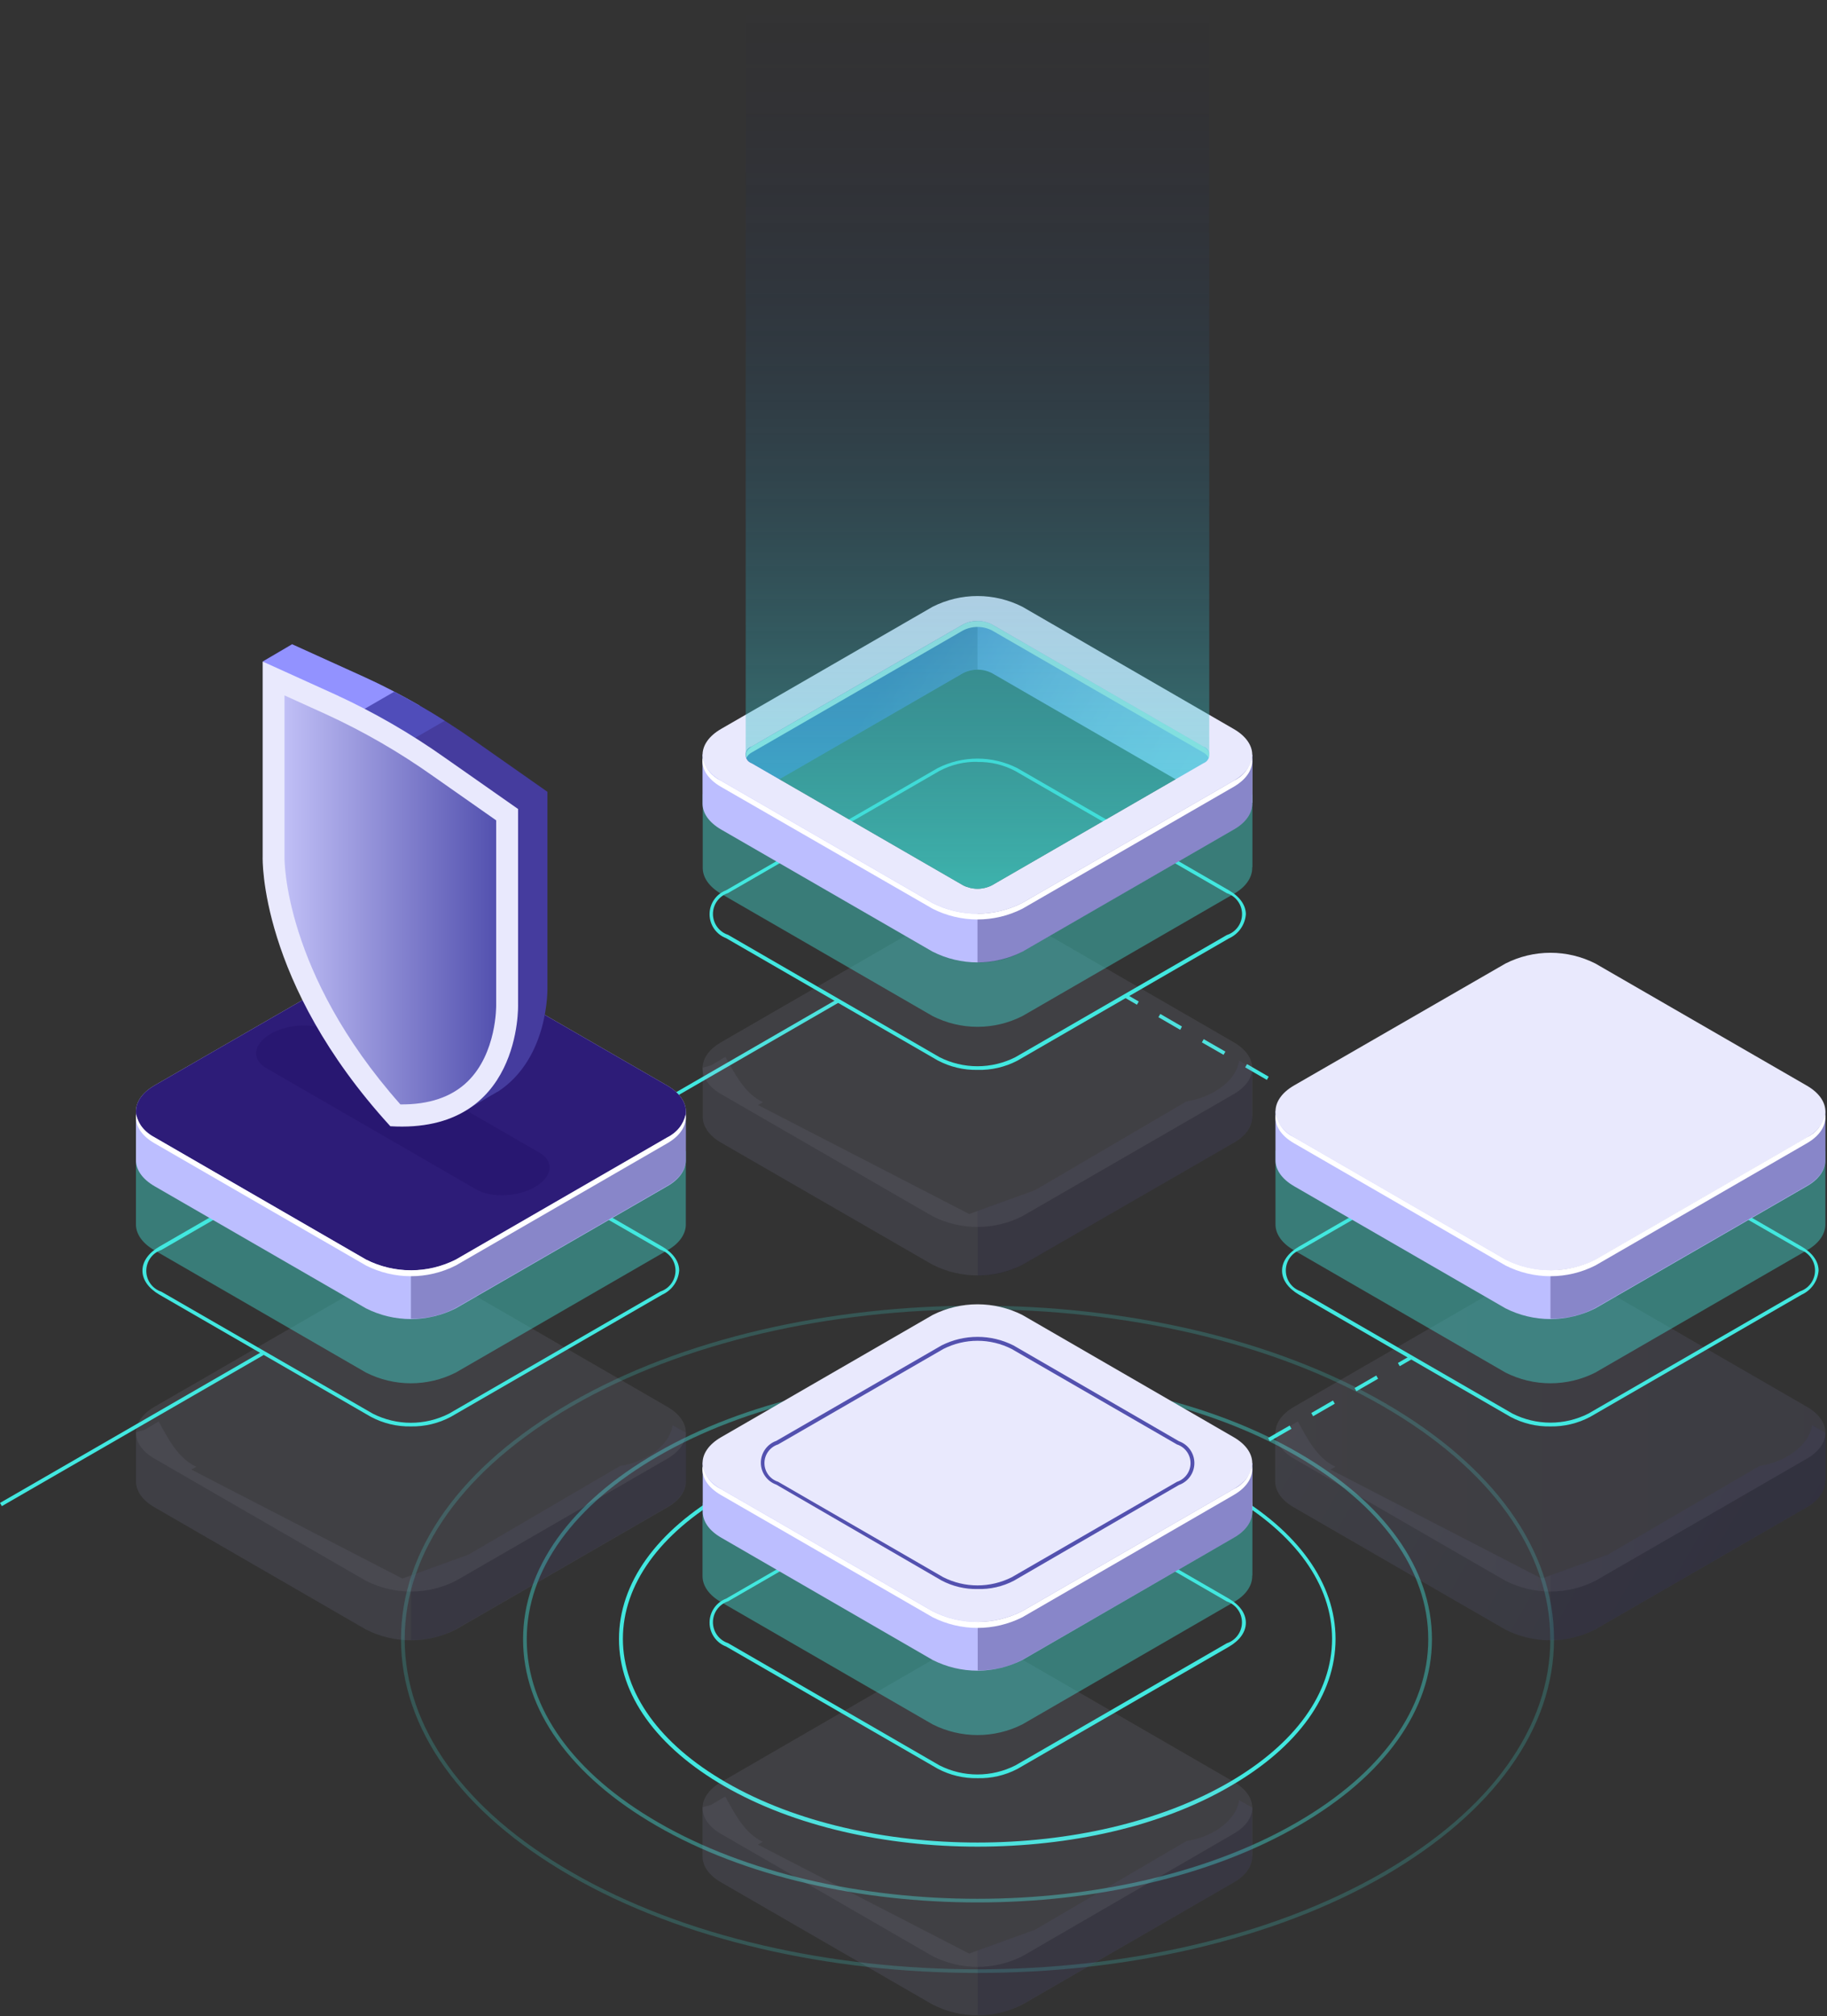 <svg width="670" height="739" viewBox="0 0 670 739" fill="none" xmlns="http://www.w3.org/2000/svg">
<rect x="0" y="0" width="670" height="739" fill="#333333" stroke="none"/>
<path opacity="0.4" d="M358.474 697.255C315.819 697.255 273.164 687.896 240.772 669.153C209.207 650.937 191.819 626.649 191.819 600.805C191.819 574.962 209.207 550.623 240.772 532.457C305.657 494.996 411.391 494.996 476.176 532.457C507.741 550.698 525.129 574.962 525.129 600.805C525.129 626.649 507.741 650.987 476.176 669.153C443.733 687.896 401.104 697.255 358.474 697.255ZM358.474 505.71C316.095 505.71 273.717 515.019 241.449 533.637C210.311 551.602 193.174 575.463 193.174 600.805C193.174 626.147 210.311 650.009 241.449 667.974C305.984 705.234 410.965 705.234 475.499 667.974C506.612 650.009 523.774 626.147 523.774 600.805C523.774 575.463 506.612 551.627 475.499 533.637C443.232 515.019 400.853 505.71 358.474 505.71Z" fill="#42E8E0"/>
<path opacity="0.2" d="M358.474 723.099C304.378 723.099 250.306 711.206 209.107 687.42C169.087 664.336 147.057 633.549 147.057 600.805C147.057 568.061 169.087 537.3 209.107 514.191C291.456 466.643 425.467 466.643 507.816 514.191C547.836 537.3 569.891 568.061 569.891 600.805C569.891 633.549 547.761 664.26 507.816 687.445C466.641 711.206 412.545 723.099 358.474 723.099ZM358.474 479.866C304.628 479.866 250.783 491.709 209.784 515.37C170.216 538.228 148.412 568.563 148.412 600.805C148.412 633.047 170.216 663.533 209.809 686.265C291.782 733.587 425.166 733.587 507.138 686.265C546.732 663.407 568.536 633.047 568.536 600.805C568.536 568.563 546.732 538.228 507.138 515.37C466.14 491.709 412.269 479.866 358.474 479.866Z" fill="#42E8E0"/>
<path d="M358.475 676.806C324.878 676.806 291.281 669.429 265.638 654.651C240.723 640.274 226.998 621.129 226.998 600.705C226.998 580.281 240.723 561.136 265.613 546.759C316.774 517.227 400.001 517.227 451.161 546.759C476.052 561.136 489.777 580.306 489.777 600.705C489.777 621.104 476.077 640.274 451.161 654.651C425.669 669.53 392.198 676.806 358.475 676.806ZM358.475 525.959C325.104 525.959 291.758 533.285 266.391 547.938C241.902 562.065 228.428 580.808 228.428 600.63C228.428 620.452 241.927 639.27 266.391 653.321C317.15 682.627 399.775 682.627 450.559 653.321C475.023 639.195 488.497 620.452 488.497 600.63C488.497 580.808 475.023 561.989 450.559 547.938C425.167 533.386 391.821 526.059 358.475 526.059V525.959Z" fill="#42E8E0"/>
<path d="M504.878 417.375L504.201 418.549L508.548 421.057L509.225 419.884L504.878 417.375Z" fill="#42E8E0"/>
<path d="M496.325 414.052L488.396 409.486L489.074 408.307L497.002 412.873L496.325 414.052ZM480.442 404.894L472.488 400.303L473.166 399.123L481.12 403.715L480.442 404.894ZM464.585 395.786L456.631 391.195L457.308 390.015L465.262 394.607L464.585 395.786ZM448.702 386.603L440.748 382.036L441.426 380.857L449.38 385.424L448.702 386.603ZM432.819 377.445L424.815 372.803L425.518 371.623L433.447 376.215L432.819 377.445Z" fill="#42E8E0"/>
<path d="M413.271 364.552L412.594 365.725L416.939 368.235L417.617 367.062L413.271 364.552Z" fill="#42E8E0"/>
<g opacity="0.3">
<path opacity="0.3" d="M669.404 542.669V525.106L664.536 522.396C663.181 530.701 653.421 536.146 645.266 537.3L589.689 569.793L565.326 578.55L487.92 538.605L489.727 537.576C483.103 534.465 479.54 527.539 475.952 520.966L470.733 524.052L467.646 524.93V542.945C467.646 546.408 469.93 549.845 474.471 552.455L552.003 597.242C557.108 599.828 562.751 601.176 568.475 601.176C574.198 601.176 579.841 599.828 584.947 597.242L662.504 552.455C666.97 549.946 669.228 546.508 669.303 543.121V542.669H669.404Z" fill="url(#paint0_linear)"/>
<path opacity="0.3" d="M645.264 537.3L589.688 569.793L568.586 577.32V601.056C574.316 601.167 579.979 599.82 585.046 597.142L662.602 552.355C667.068 549.845 669.326 546.408 669.402 543.021V542.569V525.005L664.961 522.496H664.509C662.979 530.801 653.344 536.296 645.264 537.3Z" fill="#0F054C"/>
<path opacity="0.3" d="M552.102 579.378L474.571 534.615C465.488 529.371 465.488 520.84 474.571 515.596L552.102 470.809C557.208 468.223 562.851 466.875 568.575 466.875C574.298 466.875 579.941 468.223 585.047 470.809L662.603 515.596C671.686 520.84 671.686 529.371 662.603 534.615L585.047 579.378C579.941 581.964 574.298 583.311 568.575 583.311C562.851 583.311 557.208 581.964 552.102 579.378Z" fill="url(#paint1_linear)"/>
<g opacity="0.3">
<path opacity="0.3" d="M552.102 579.378L474.571 534.615C465.488 529.371 465.488 520.84 474.571 515.596L552.102 470.809C557.208 468.223 562.851 466.875 568.575 466.875C574.298 466.875 579.941 468.223 585.047 470.809L662.603 515.596C671.686 520.84 671.686 529.371 662.603 534.615L585.047 579.378C579.941 581.964 574.298 583.311 568.575 583.311C562.851 583.311 557.208 581.964 552.102 579.378Z" fill="#0F054C"/>
</g>
</g>
<path d="M568.587 522.797C563.495 522.891 558.462 521.691 553.959 519.31L476.403 474.522C472.388 472.189 470.155 469.052 470.155 465.69C470.155 462.328 472.388 459.191 476.403 456.858L553.959 412.095C558.488 409.795 563.496 408.596 568.575 408.596C573.654 408.596 578.662 409.795 583.19 412.095L660.672 456.858C664.686 459.191 666.919 462.328 666.919 465.69C666.763 467.586 666.101 469.406 665.002 470.959C663.903 472.513 662.408 473.743 660.672 474.522L583.115 519.31C578.643 521.674 573.646 522.874 568.587 522.797ZM568.587 409.887C563.728 409.785 558.924 410.934 554.637 413.225L477.08 457.987C475.468 458.516 474.064 459.541 473.069 460.915C472.073 462.289 471.537 463.943 471.537 465.64C471.537 467.337 472.073 468.99 473.069 470.364C474.064 471.739 475.468 472.764 477.08 473.293L554.637 518.08C558.957 520.269 563.732 521.41 568.575 521.41C573.418 521.41 578.193 520.269 582.513 518.08L660.069 473.293C661.682 472.764 663.086 471.739 664.081 470.364C665.077 468.99 665.612 467.337 665.612 465.64C665.612 463.943 665.077 462.289 664.081 460.915C663.086 459.541 661.682 458.516 660.069 457.987L582.513 413.35C578.241 411.036 573.445 409.861 568.587 409.938V409.887Z" fill="#42E8E0"/>
<path opacity="0.4" d="M669.404 448.478V421.956L664.536 419.246C663.181 427.552 653.421 432.996 645.266 434.151L589.69 466.769L565.326 475.4L487.92 435.455L489.727 434.427C483.103 431.315 479.54 424.265 475.952 417.816L470.833 420.877L467.747 421.756V448.754C467.747 452.216 470.03 455.654 474.572 458.263L552.103 503.051C557.209 505.637 562.852 506.984 568.576 506.984C574.299 506.984 579.942 505.637 585.048 503.051L662.604 458.263C667.07 455.754 669.329 452.316 669.404 448.929V448.478Z" fill="#42E8E0"/>
<path d="M669.404 424.892V407.328L664.536 404.618C663.181 412.923 653.421 418.393 645.266 419.522L589.69 452.015L565.326 460.772L488.021 420.877L489.827 419.849C483.203 416.762 479.64 409.812 476.052 403.238L470.833 406.35L467.747 407.203V425.243C467.747 428.681 470.03 432.118 474.572 434.753L552.103 479.515C557.209 482.101 562.852 483.449 568.576 483.449C574.299 483.449 579.942 482.101 585.048 479.515L662.604 434.753C667.07 432.244 669.329 428.781 669.404 425.394V424.942V424.892Z" fill="url(#paint2_linear)"/>
<path opacity="0.3" d="M645.265 419.522L589.688 452.015L568.587 459.543V483.304C574.32 483.419 579.987 482.063 585.047 479.365L662.603 434.602C667.069 432.093 669.327 428.63 669.403 425.243V424.792V407.228L664.962 404.719H664.51C662.98 413.024 653.344 418.368 645.265 419.522Z" fill="#0F054C"/>
<path d="M552.103 461.625L474.572 416.838C465.489 411.594 465.489 403.063 474.572 397.819L552.103 353.131C557.209 350.546 562.852 349.198 568.576 349.198C574.299 349.198 579.942 350.546 585.048 353.131L662.604 397.894C671.687 403.138 671.687 411.669 662.604 416.913L585.048 461.7C579.936 464.275 574.29 465.609 568.567 465.596C562.843 465.583 557.203 464.223 552.103 461.625Z" fill="url(#paint3_linear)"/>
<path d="M662.604 416.838L585.048 461.625C579.942 464.211 574.299 465.559 568.576 465.559C562.852 465.559 557.209 464.211 552.103 461.625L474.572 416.838C472.882 416.041 471.396 414.871 470.227 413.414C469.057 411.958 468.235 410.254 467.822 408.432C467.296 412.221 469.529 416.135 474.572 419.021L552.103 463.808C557.209 466.394 562.852 467.742 568.576 467.742C574.299 467.742 579.942 466.394 585.048 463.808L662.604 419.021C667.623 416.135 669.856 412.221 669.329 408.432C668.926 410.254 668.11 411.96 666.944 413.417C665.778 414.874 664.294 416.045 662.604 416.838Z" fill="white"/>
<path d="M211.492 422.91L210.814 421.755L306.838 366.304L307.515 367.483L211.492 422.91Z" fill="#42E8E0"/>
<g opacity="0.3">
<path opacity="0.3" d="M251.512 542.669V525.106L246.669 522.396C245.314 530.701 235.554 536.146 227.399 537.3L171.822 569.793L147.559 578.55L70.153 538.605L71.96 537.576C65.336 534.465 61.773 527.539 58.185 520.966L52.991 524.052L49.88 524.93V542.945C49.88 546.408 52.163 549.845 56.705 552.455L134.236 597.242C139.342 599.828 144.985 601.176 150.708 601.176C156.432 601.176 162.075 599.828 167.181 597.242L244.737 552.455C249.203 549.946 251.461 546.508 251.537 543.121V542.669H251.512Z" fill="url(#paint4_linear)"/>
<path opacity="0.3" d="M227.374 537.3L171.797 569.793L150.695 577.32V601.056C156.425 601.167 162.089 599.82 167.155 597.142L244.711 552.355C249.178 549.845 251.436 546.408 251.511 543.021V542.569V525.005L247.07 522.496H246.669C245.088 530.801 235.453 536.296 227.374 537.3Z" fill="#0F054C"/>
<path opacity="0.3" d="M134.212 579.378L56.68 534.615C47.597 529.371 47.597 520.84 56.68 515.596L134.212 470.809C139.318 468.223 144.961 466.875 150.684 466.875C156.407 466.875 162.05 468.223 167.156 470.809L244.713 515.596C253.796 520.84 253.796 529.371 244.713 534.615L167.156 579.378C162.05 581.964 156.407 583.311 150.684 583.311C144.961 583.311 139.318 581.964 134.212 579.378Z" fill="url(#paint5_linear)"/>
<g opacity="0.3">
<path opacity="0.3" d="M134.212 579.378L56.68 534.615C47.597 529.371 47.597 520.84 56.68 515.596L134.212 470.809C139.318 468.223 144.961 466.875 150.684 466.875C156.407 466.875 162.05 468.223 167.156 470.809L244.713 515.596C253.796 520.84 253.796 529.371 244.713 534.615L167.156 579.378C162.05 581.964 156.407 583.311 150.684 583.311C144.961 583.311 139.318 581.964 134.212 579.378Z" fill="#0F054C"/>
</g>
</g>
<path d="M150.695 522.797C145.602 522.891 140.569 521.691 136.067 519.31L58.485 474.522C54.47 472.189 52.237 469.052 52.237 465.69C52.237 462.328 54.47 459.191 58.485 456.858L136.041 412.095C140.57 409.795 145.577 408.596 150.657 408.596C155.736 408.596 160.744 409.795 165.272 412.095L242.829 456.858C246.843 459.191 249.077 462.328 249.077 465.69C248.92 467.586 248.258 469.406 247.159 470.959C246.06 472.513 244.565 473.743 242.829 474.522L165.272 519.31C160.785 521.682 155.77 522.882 150.695 522.797ZM136.744 518.13C141.064 520.319 145.839 521.46 150.682 521.46C155.525 521.46 160.3 520.319 164.62 518.13L242.177 473.343C243.789 472.814 245.193 471.789 246.188 470.415C247.184 469.04 247.72 467.387 247.72 465.69C247.72 463.993 247.184 462.34 246.188 460.965C245.193 459.591 243.789 458.566 242.177 458.037L164.62 413.35C160.3 411.161 155.525 410.02 150.682 410.02C145.839 410.02 141.064 411.161 136.744 413.35L59.188 458.112C57.575 458.642 56.171 459.666 55.176 461.041C54.18 462.415 53.644 464.068 53.644 465.765C53.644 467.462 54.18 469.116 55.176 470.49C56.171 471.864 57.575 472.889 59.188 473.418L136.744 518.13Z" fill="#42E8E0"/>
<path opacity="0.4" d="M251.51 448.478V421.956L246.668 419.247C245.313 427.552 235.552 432.996 227.398 434.151L171.821 466.769L147.558 475.526L70.152 435.581L71.959 434.552C65.335 431.441 61.772 424.39 58.184 417.942L52.965 420.877L49.853 421.756V448.754C49.853 452.216 52.137 455.654 56.678 458.263L134.21 503.051C139.316 505.637 144.959 506.984 150.682 506.984C156.405 506.984 162.048 505.637 167.154 503.051L244.711 458.263C249.177 455.754 251.435 452.316 251.51 448.929V448.478Z" fill="#42E8E0"/>
<path d="M251.51 424.892V407.328L246.668 404.618C245.313 412.923 235.552 418.393 227.398 419.522L171.821 452.015L147.558 460.772L70.127 420.877L71.934 419.849C65.31 416.762 61.747 409.812 58.159 403.238L52.965 406.35L49.853 407.203V425.243C49.853 428.681 52.137 432.118 56.678 434.753L134.21 479.515C139.315 482.101 144.959 483.449 150.682 483.449C156.405 483.449 162.048 482.101 167.154 479.515L244.711 434.753C249.177 432.244 251.435 428.781 251.51 425.394V424.942V424.892Z" fill="url(#paint6_linear)"/>
<path opacity="0.3" d="M227.374 419.522L171.797 452.015L150.695 459.543V483.304C156.428 483.419 162.095 482.063 167.155 479.365L244.711 434.602C249.178 432.093 251.436 428.63 251.511 425.243V424.792V407.228L247.07 404.719H246.669C245.088 413.024 235.453 418.368 227.374 419.522Z" fill="#0F054C"/>
<path d="M134.212 461.625L56.68 416.838C47.597 411.594 47.597 403.063 56.68 397.819L134.212 353.131C139.318 350.546 144.961 349.198 150.684 349.198C156.407 349.198 162.05 350.546 167.156 353.131L244.713 397.894C253.796 403.138 253.796 411.669 244.713 416.913L167.156 461.7C162.044 464.275 156.398 465.609 150.675 465.596C144.952 465.583 139.312 464.223 134.212 461.625Z" fill="url(#paint7_linear)"/>
<path d="M134.212 461.625L56.68 416.838C47.597 411.594 47.597 403.063 56.68 397.819L134.212 353.131C139.318 350.546 144.961 349.198 150.684 349.198C156.407 349.198 162.05 350.546 167.156 353.131L244.713 397.894C253.796 403.138 253.796 411.669 244.713 416.913L167.156 461.7C162.044 464.275 156.398 465.609 150.675 465.596C144.952 465.583 139.312 464.223 134.212 461.625Z" fill="#24126A"/>
<g opacity="0.51">
<path opacity="0.51" d="M134.212 461.625L56.68 416.838C47.597 411.594 47.597 403.063 56.68 397.819L134.212 353.131C139.318 350.546 144.961 349.198 150.684 349.198C156.407 349.198 162.05 350.546 167.156 353.131L244.713 397.894C253.796 403.138 253.796 411.669 244.713 416.913L167.156 461.7C162.044 464.275 156.398 465.609 150.675 465.596C144.952 465.583 139.312 464.223 134.212 461.625Z" fill="#453C9E"/>
</g>
<path d="M244.711 416.838L167.154 461.625C162.048 464.211 156.405 465.559 150.682 465.559C144.959 465.559 139.316 464.211 134.21 461.625L56.678 416.838C54.989 416.041 53.503 414.871 52.333 413.414C51.164 411.958 50.342 410.254 49.929 408.432C49.402 412.221 51.635 416.135 56.678 419.021L134.21 463.808C139.316 466.394 144.959 467.742 150.682 467.742C156.405 467.742 162.048 466.394 167.154 463.808L244.711 419.021C249.729 416.135 251.962 412.221 251.435 408.432C251.032 410.254 250.216 411.96 249.051 413.417C247.885 414.874 246.4 416.045 244.711 416.838Z" fill="white"/>
<path d="M421.629 553.659L420.951 552.48L425.292 549.971L425.994 551.15L421.629 553.659Z" fill="#42E8E0"/>
<path d="M433.925 546.558L433.247 545.379L441.176 540.813L441.853 541.967L433.925 546.558ZM449.807 537.4L449.13 536.221L457.059 531.629L457.736 532.808L449.807 537.4ZM465.69 528.217L465.012 527.038L472.941 522.471L473.619 523.65L465.69 528.217ZM481.547 519.059L480.87 517.879L488.824 513.288L489.501 514.467L481.547 519.059ZM497.43 509.9L496.753 508.721L504.706 504.129L505.384 505.309L497.43 509.9Z" fill="#42E8E0"/>
<path d="M513.312 500.717L512.635 499.538L516.976 497.029L517.653 498.208L513.312 500.717Z" fill="#42E8E0"/>
<g opacity="0.3">
<path opacity="0.3" d="M459.291 680.118V662.554L454.448 659.844C453.068 668.15 443.308 673.619 435.153 674.749L379.652 707.242L355.414 715.998L277.907 676.053L279.714 675.025C273.09 671.938 269.527 664.863 265.939 658.414L260.745 661.526L257.634 662.379V680.419C257.634 683.857 259.917 687.294 264.459 689.904L342.015 734.691C347.116 737.277 352.755 738.624 358.475 738.624C364.194 738.624 369.833 737.277 374.934 734.691L452.416 689.929C456.882 687.42 459.14 683.957 459.215 680.57V680.118H459.291Z" fill="url(#paint8_linear)"/>
<path opacity="0.3" d="M435.152 674.749L379.65 707.241L358.549 714.769V738.53C364.281 738.636 369.946 737.281 375.009 734.591L452.414 689.929C456.881 687.42 459.139 683.957 459.214 680.57V680.118V662.554L454.773 660.045H454.321C452.891 668.25 443.231 673.619 435.152 674.749Z" fill="#0F054C"/>
<path opacity="0.3" d="M342.016 716.952L264.46 672.164C255.377 666.92 255.377 658.389 264.46 653.145L342.016 608.282C347.118 605.697 352.756 604.349 358.476 604.349C364.195 604.349 369.834 605.697 374.936 608.282L452.417 653.045C461.5 658.289 461.5 666.82 452.417 672.064L374.936 716.952C369.831 719.526 364.193 720.867 358.476 720.867C352.759 720.867 347.121 719.526 342.016 716.952Z" fill="url(#paint9_linear)"/>
<g opacity="0.3">
<path opacity="0.3" d="M342.014 716.952L264.458 672.164C255.375 666.92 255.375 658.389 264.458 653.145L342.014 608.282C347.116 605.697 352.755 604.349 358.474 604.349C364.193 604.349 369.832 605.697 374.934 608.282L452.415 653.045C461.498 658.289 461.498 666.82 452.415 672.064L374.934 716.952C369.829 719.526 364.191 720.867 358.474 720.867C352.757 720.867 347.119 719.526 342.014 716.952Z" fill="#0F054C"/>
</g>
</g>
<path d="M358.476 651.715C353.382 651.818 348.347 650.618 343.848 648.227L266.291 603.465C264.506 602.793 262.968 601.592 261.882 600.023C260.796 598.454 260.215 596.591 260.215 594.683C260.215 592.775 260.796 590.912 261.882 589.343C262.968 587.775 264.506 586.574 266.291 585.901L343.848 541.114C348.38 538.825 353.386 537.632 358.463 537.632C363.541 537.632 368.547 538.825 373.079 541.114L450.635 585.901C454.675 588.235 456.883 591.371 456.883 594.733C456.883 598.095 454.675 601.232 450.635 603.565L373.104 648.328C368.596 650.683 363.561 651.849 358.476 651.715ZM358.476 538.805C353.621 538.713 348.821 539.852 344.525 542.117L266.994 586.905C265.382 587.434 263.978 588.459 262.982 589.833C261.987 591.207 261.451 592.861 261.451 594.558C261.451 596.255 261.987 597.908 262.982 599.282C263.978 600.657 265.382 601.681 266.994 602.21L344.525 647.023C348.841 649.212 353.612 650.352 358.451 650.352C363.29 650.352 368.061 649.212 372.376 647.023L449.908 602.261C451.52 601.732 452.924 600.707 453.919 599.333C454.915 597.958 455.451 596.305 455.451 594.608C455.451 592.911 454.915 591.257 453.919 589.883C452.924 588.509 451.52 587.484 449.908 586.955L372.351 542.168C368.085 539.89 363.311 538.733 358.476 538.805Z" fill="#42E8E0"/>
<path opacity="0.4" d="M459.29 577.42V550.874L454.447 548.164C453.067 556.444 443.307 561.914 435.152 563.043L379.575 595.662L355.337 604.418L277.906 564.473L279.713 563.445C273.089 560.359 269.526 553.283 265.938 546.834L260.744 549.946L257.633 550.824V577.696C257.633 581.134 259.916 584.596 264.458 587.206L342.014 631.994C347.119 634.568 352.757 635.909 358.474 635.909C364.191 635.909 369.829 634.568 374.933 631.994L452.415 587.206C456.881 584.697 459.139 581.259 459.214 577.872V577.42H459.29Z" fill="#42E8E0"/>
<path d="M459.291 553.86V536.296L454.449 533.586C453.069 541.892 443.308 547.336 435.154 548.49L379.652 580.933L355.415 589.69L277.984 549.745L279.79 548.716C273.166 545.605 269.603 538.68 266.015 532.106L260.821 535.192L257.71 536.07V554.086C257.71 557.548 259.993 560.986 264.535 563.595L342.016 608.383C347.117 610.969 352.756 612.316 358.476 612.316C364.195 612.316 369.834 610.969 374.935 608.383L452.417 563.595C456.883 561.086 459.141 557.649 459.216 554.261V553.86H459.291Z" fill="url(#paint10_linear)"/>
<path opacity="0.3" d="M435.154 548.44L379.652 580.933L358.551 588.46V612.196C364.281 612.311 369.945 610.963 375.011 608.282L452.416 563.595C456.883 561.086 459.141 557.649 459.216 554.261V553.86V536.296L454.926 533.787H454.474C452.893 541.942 443.233 547.311 435.154 548.44Z" fill="#0F054C"/>
<path d="M342.014 590.518L264.458 545.755C255.375 540.511 255.375 531.98 264.458 526.736L342.014 481.949C347.119 479.375 352.757 478.034 358.474 478.034C364.191 478.034 369.829 479.375 374.934 481.949L452.415 526.736C461.498 531.98 461.498 540.511 452.415 545.755L374.858 590.518C369.767 593.091 364.141 594.432 358.436 594.432C352.731 594.432 347.106 593.091 342.014 590.518Z" fill="url(#paint11_linear)"/>
<path d="M358.476 582.388C353.882 582.477 349.341 581.397 345.278 579.252L284.683 544.125C283.027 543.537 281.593 542.451 280.579 541.015C279.565 539.58 279.021 537.866 279.021 536.108C279.021 534.35 279.565 532.636 280.579 531.201C281.593 529.765 283.027 528.679 284.683 528.091L345.278 493.114C349.371 491.048 353.891 489.971 358.476 489.971C363.061 489.971 367.581 491.048 371.674 493.114L432.344 528.217C434 528.804 435.434 529.89 436.448 531.326C437.462 532.762 438.007 534.476 438.007 536.233C438.007 537.991 437.462 539.705 436.448 541.141C435.434 542.576 434 543.663 432.344 544.25L371.749 579.377C367.652 581.492 363.084 582.528 358.476 582.388ZM345.93 578.073C349.821 580.036 354.118 581.058 358.476 581.058C362.834 581.058 367.131 580.036 371.021 578.073L431.616 543.096C433.064 542.626 434.325 541.711 435.219 540.48C436.114 539.25 436.596 537.767 436.596 536.246C436.596 534.725 436.114 533.242 435.219 532.012C434.325 530.781 433.064 529.865 431.616 529.396L371.021 494.419C367.137 492.437 362.837 491.403 358.476 491.403C354.115 491.403 349.815 492.437 345.93 494.419L285.336 529.396C283.885 529.858 282.619 530.77 281.721 531.999C280.822 533.228 280.338 534.711 280.338 536.233C280.338 537.756 280.822 539.239 281.721 540.468C282.619 541.697 283.885 542.609 285.336 543.071L345.93 578.073Z" fill="#5351AF"/>
<path d="M452.416 545.756L374.86 590.518C369.758 593.104 364.119 594.451 358.4 594.451C352.681 594.451 347.042 593.104 341.94 590.518L264.384 545.756C262.693 544.958 261.207 543.784 260.041 542.322C258.876 540.861 258.061 539.151 257.659 537.325C257.107 541.139 259.366 545.028 264.384 547.938L342.016 592.726C347.121 595.3 352.758 596.641 358.475 596.641C364.193 596.641 369.83 595.3 374.935 592.726L452.416 547.938C457.434 545.053 459.668 541.139 459.141 537.35C458.734 539.171 457.917 540.875 456.752 542.331C455.586 543.788 454.103 544.959 452.416 545.756Z" fill="white"/>
<g opacity="0.3">
<path opacity="0.3" d="M459.29 409.059V391.496L454.448 388.786C453.068 397.066 443.307 402.536 435.153 403.665L379.652 436.183L355.414 444.94L277.983 404.995L279.789 403.941C273.165 400.855 269.602 393.779 266.014 387.331L260.82 390.442L257.709 391.32V409.335C257.709 412.773 259.992 416.235 264.534 418.845L342.015 463.532C347.12 466.106 352.757 467.447 358.475 467.447C364.192 467.447 369.829 466.106 374.934 463.532L452.416 418.845C456.882 416.336 459.14 412.898 459.215 409.511V409.059H459.29Z" fill="url(#paint12_linear)"/>
<path opacity="0.3" d="M435.151 403.665L379.649 436.183L358.548 443.71V467.472C364.278 467.586 369.942 466.238 375.008 463.557L452.413 418.845C456.88 416.336 459.138 412.898 459.213 409.511V409.06V391.496L454.772 388.987H454.32C452.89 397.166 443.23 402.561 435.151 403.665Z" fill="#0F054C"/>
<path opacity="0.3" d="M342.014 445.768L264.458 401.005C255.375 395.761 255.375 387.23 264.458 381.986L342.014 337.199C347.116 334.613 352.755 333.266 358.474 333.266C364.193 333.266 369.832 334.613 374.934 337.199L452.415 381.986C461.498 387.23 461.498 395.761 452.415 401.005L374.858 445.768C369.767 448.341 364.141 449.682 358.436 449.682C352.731 449.682 347.106 448.341 342.014 445.768Z" fill="url(#paint13_linear)"/>
<g opacity="0.3">
<path opacity="0.3" d="M342.014 445.768L264.458 401.005C255.375 395.761 255.375 387.23 264.458 381.986L342.014 337.199C347.116 334.613 352.755 333.266 358.474 333.266C364.193 333.266 369.832 334.613 374.934 337.199L452.415 381.986C461.498 387.23 461.498 395.761 452.415 401.005L374.858 445.768C369.767 448.341 364.141 449.682 358.436 449.682C352.731 449.682 347.106 448.341 342.014 445.768Z" fill="#0F054C"/>
</g>
</g>
<path d="M358.476 392.123C353.382 392.226 348.347 391.026 343.848 388.635L266.291 343.848C264.506 343.175 262.968 341.975 261.882 340.406C260.796 338.837 260.215 336.974 260.215 335.066C260.215 333.158 260.796 331.295 261.882 329.726C262.968 328.157 264.506 326.957 266.291 326.284L343.848 281.522C348.378 279.227 353.385 278.031 358.463 278.031C363.542 278.031 368.549 279.227 373.079 281.522L450.635 326.284C454.675 328.618 456.883 331.754 456.883 335.116C456.732 337.014 456.072 338.836 454.972 340.39C453.873 341.945 452.375 343.174 450.635 343.948L373.104 388.736C368.596 391.091 363.561 392.257 358.476 392.123ZM358.476 279.213C353.617 279.117 348.815 280.266 344.525 282.55L266.994 327.313C265.382 327.842 263.978 328.867 262.982 330.241C261.987 331.615 261.451 333.269 261.451 334.966C261.451 336.662 261.987 338.316 262.982 339.69C263.978 341.065 265.382 342.089 266.994 342.618L344.525 387.456C348.841 389.645 353.612 390.786 358.451 390.786C363.29 390.786 368.061 389.645 372.376 387.456L449.908 342.694C451.529 342.171 452.943 341.147 453.946 339.769C454.949 338.392 455.489 336.732 455.489 335.028C455.489 333.325 454.949 331.665 453.946 330.287C452.943 328.91 451.529 327.886 449.908 327.363L372.351 282.601C368.087 280.321 363.31 279.172 358.476 279.263V279.213Z" fill="#42E8E0"/>
<path opacity="0.4" d="M459.291 317.828V291.282L454.449 288.572C453.069 296.877 443.308 302.347 435.154 303.476L379.652 335.969L355.415 344.726L277.984 304.781L279.79 303.752C273.166 300.666 269.603 293.716 266.015 287.142L260.821 290.253L257.71 291.106V318.129C257.71 321.567 259.993 325.004 264.535 327.639L342.016 372.401C347.117 374.987 352.756 376.335 358.476 376.335C364.195 376.335 369.834 374.987 374.935 372.401L452.417 327.639C456.883 325.13 459.141 321.667 459.216 318.28V317.828H459.291Z" fill="#42E8E0"/>
<path d="M459.29 294.243V276.679L454.447 273.994C453.067 282.274 443.307 287.744 435.152 288.873L379.575 321.492L355.337 330.248L277.906 290.153L279.713 289.124C273.089 286.038 269.526 279.088 265.938 272.514L260.744 275.625L257.633 276.503V294.519C257.633 297.956 259.916 301.394 264.458 304.028L342.014 348.791C347.116 351.376 352.754 352.724 358.474 352.724C364.193 352.724 369.832 351.376 374.933 348.791L452.415 304.028C456.881 301.519 459.139 298.082 459.214 294.694V294.243H459.29Z" fill="url(#paint14_linear)"/>
<path opacity="0.3" d="M435.151 288.848L379.574 321.467L358.473 328.994V352.755C364.206 352.873 369.873 351.516 374.932 348.816L452.414 304.028C456.88 301.519 459.138 298.082 459.213 294.694V294.243V276.679L454.772 274.17H454.321C452.89 282.35 443.23 287.719 435.151 288.848Z" fill="#0F054C"/>
<path d="M279.714 289.124L353.205 246.695C354.838 245.867 356.643 245.435 358.474 245.435C360.305 245.435 362.111 245.867 363.743 246.695L435.955 288.397L435.153 288.848C443.307 287.719 453.068 282.249 454.448 273.969L373.403 228.805L349.818 222.583L330.623 233.874L265.938 272.439C269.526 278.962 273.089 286.038 279.714 289.124Z" fill="url(#paint15_linear)"/>
<path opacity="0.3" d="M358.474 224.941L349.818 222.658L330.623 233.949L265.938 272.514C269.526 278.962 273.089 286.038 279.714 289.124L353.205 246.695C354.828 245.841 356.64 245.409 358.474 245.441V224.941Z" fill="#0F054C"/>
<path d="M342.014 330.951L264.458 286.163C255.375 280.919 255.375 272.388 264.458 267.144L342.014 222.382C347.116 219.796 352.755 218.449 358.474 218.449C364.193 218.449 369.832 219.796 374.934 222.382L452.415 267.169C461.498 272.388 461.498 280.919 452.415 286.163L374.858 330.951C369.767 333.524 364.141 334.865 358.436 334.865C352.731 334.865 347.106 333.524 342.014 330.951ZM363.743 228.855C362.11 228.027 360.305 227.595 358.474 227.595C356.643 227.595 354.838 228.027 353.205 228.855L275.648 273.618C275.008 273.83 274.45 274.239 274.055 274.786C273.66 275.334 273.447 275.991 273.447 276.666C273.447 277.341 273.66 277.999 274.055 278.547C274.45 279.094 275.008 279.503 275.648 279.715L353.205 324.477C354.838 325.306 356.643 325.738 358.474 325.738C360.305 325.738 362.11 325.306 363.743 324.477L441.299 279.715C441.94 279.503 442.498 279.094 442.893 278.547C443.288 277.999 443.501 277.341 443.501 276.666C443.501 275.991 443.288 275.334 442.893 274.786C442.498 274.239 441.94 273.83 441.299 273.618L363.743 228.855Z" fill="url(#paint16_linear)"/>
<path d="M441.301 273.618L363.745 228.855C362.112 228.027 360.307 227.595 358.476 227.595C356.645 227.595 354.839 228.027 353.207 228.855L275.65 273.618C273.718 274.747 273.141 276.328 273.718 277.758C274.148 276.924 274.822 276.242 275.65 275.801L353.207 231.038C354.839 230.21 356.645 229.778 358.476 229.778C360.307 229.778 362.112 230.21 363.745 231.038L441.301 275.801C442.124 276.249 442.796 276.93 443.233 277.758C443.886 276.328 443.233 274.747 441.301 273.618Z" fill="white"/>
<path d="M452.416 286.163L374.86 330.951C369.758 333.537 364.119 334.884 358.4 334.884C352.681 334.884 347.042 333.537 341.94 330.951L264.384 286.163C262.695 285.37 261.21 284.2 260.044 282.743C258.878 281.286 258.062 279.58 257.659 277.758C257.107 281.547 259.366 285.461 264.384 288.371L342.016 333.059C347.117 335.644 352.756 336.992 358.475 336.992C364.195 336.992 369.834 335.644 374.935 333.059L452.416 288.371C457.434 285.461 459.668 281.547 459.141 277.758C458.738 279.58 457.922 281.286 456.756 282.743C455.59 284.2 454.106 285.37 452.416 286.163Z" fill="white"/>
<path d="M344.195 329.671L266.739 284.909C258.86 280.367 258.86 272.965 266.739 268.424L344.295 223.636C348.721 221.396 353.612 220.229 358.572 220.229C363.533 220.229 368.423 221.396 372.849 223.636L450.406 268.424C458.259 272.965 458.259 280.367 450.406 284.909L372.849 329.671C368.414 331.939 363.504 333.122 358.522 333.122C353.541 333.122 348.63 331.939 344.195 329.671ZM365.924 227.676C363.608 226.513 361.051 225.907 358.459 225.907C355.867 225.907 353.311 226.513 350.995 227.676L273.463 272.464C269.348 274.822 269.348 278.686 273.463 281.07L351.02 325.857C353.332 327.02 355.884 327.626 358.472 327.626C361.06 327.626 363.612 327.02 365.924 325.857L443.48 281.07C447.595 278.686 447.595 274.822 443.48 272.464L365.924 227.676Z" fill="url(#paint17_linear)"/>
<path opacity="0.4" d="M363.744 228.855C362.111 228.027 360.306 227.595 358.475 227.595C356.644 227.595 354.839 228.027 353.206 228.855L275.649 273.618C275.009 273.83 274.451 274.239 274.056 274.786C273.661 275.334 273.448 275.991 273.448 276.666C273.448 277.341 273.661 277.999 274.056 278.546C274.451 279.094 275.009 279.503 275.649 279.715L353.206 324.477C354.839 325.306 356.644 325.738 358.475 325.738C360.306 325.738 362.111 325.306 363.744 324.477L441.301 279.715C441.941 279.503 442.499 279.094 442.894 278.546C443.289 277.999 443.502 277.341 443.502 276.666C443.502 275.991 443.289 275.334 442.894 274.786C442.499 274.239 441.941 273.83 441.301 273.618L363.744 228.855Z" fill="#42E8E0"/>
<path style="mix-blend-mode:lighten" opacity="0.5" d="M443.458 276.604V0H273.466V276.604C273.51 277.272 273.737 277.916 274.122 278.465C274.507 279.013 275.035 279.446 275.649 279.715L353.205 324.478C354.838 325.306 356.643 325.738 358.474 325.738C360.305 325.738 362.111 325.306 363.743 324.478L441.3 279.715C441.91 279.444 442.435 279.011 442.815 278.462C443.196 277.913 443.418 277.27 443.458 276.604Z" fill="url(#paint18_linear)"/>
<path opacity="0.5" d="M174.634 435.932L97.655 391.471C92.11 388.284 92.812 382.689 99.211 378.925C105.609 375.212 115.294 374.81 120.839 378.022L197.818 422.458C203.364 425.67 202.661 431.265 196.263 435.004C189.865 438.717 180.179 439.119 174.634 435.932Z" fill="#24126A"/>
<path d="M96.042 495.427L0 550.832L0.677 552.006L96.719 496.601L96.042 495.427Z" fill="#42E8E0"/>
<path d="M200.752 361.938V290.203L174.131 271.535C161.394 262.53 147.855 254.719 133.684 248.201L107.062 236.132L96.323 242.43L108.216 251.036V307.19C108.216 307.19 106.761 352.956 155.061 405.772C160.508 406.184 165.986 405.795 171.32 404.618L170.518 407.127L179.977 401.557C180.805 401.105 181.583 400.654 182.335 400.177H182.461C201.505 387.857 200.752 361.938 200.752 361.938Z" fill="#453C9E"/>
<path d="M153.834 258.588C147.143 254.708 140.452 251.245 133.761 248.201L107.139 236.132L96.4 242.43L108.294 251.036V284.934L153.834 258.588Z" fill="#9292FF"/>
<path d="M144.574 253.52L122.143 266.467L140.61 277.131L163.066 264.184C156.894 260.294 150.746 256.706 144.574 253.52Z" fill="#504DBA"/>
<path d="M189.988 368.186V296.501L163.367 277.858C150.645 268.844 137.113 261.033 122.945 254.524L96.323 242.455V314.165C96.323 314.165 94.843 359.931 143.143 412.773C191.469 415.683 189.988 368.186 189.988 368.186Z" fill="url(#paint19_linear)"/>
<path d="M181.958 300.666V368.412C181.958 368.588 182.209 385.976 171.445 396.414C165.624 402.059 157.369 404.869 146.831 404.769C103.9 356.393 104.326 314.717 104.326 314.316V254.875L119.607 261.8C133.318 268.099 146.413 275.659 158.724 284.382" fill="url(#paint20_linear)"/>
<defs>
<linearGradient id="paint0_linear" x1="487.82" y1="490.179" x2="647.8" y2="582.564" gradientUnits="userSpaceOnUse">
<stop stop-color="#BCBEFF"/>
<stop offset="0.23" stop-color="#AAADF8"/>
<stop offset="0.68" stop-color="#7C83E5"/>
<stop offset="1" stop-color="#5761D7"/>
</linearGradient>
<linearGradient id="paint1_linear" x1="467.746" y1="525.106" x2="669.403" y2="525.106" gradientUnits="userSpaceOnUse">
<stop stop-color="#E9E9FD"/>
<stop offset="0.36" stop-color="#D3D2F9"/>
<stop offset="0.71" stop-color="#C5C4F7"/>
<stop offset="1" stop-color="#C0BFF6"/>
</linearGradient>
<linearGradient id="paint2_linear" x1="91437.1" y1="13292.2" x2="96955.3" y2="21301.5" gradientUnits="userSpaceOnUse">
<stop stop-color="#BCBEFF"/>
<stop offset="0.23" stop-color="#AAADF8"/>
<stop offset="0.68" stop-color="#7C83E5"/>
<stop offset="1" stop-color="#5761D7"/>
</linearGradient>
<linearGradient id="paint3_linear" x1="89823.9" y1="20672.4" x2="106031" y2="20672.4" gradientUnits="userSpaceOnUse">
<stop stop-color="#E9E9FD"/>
<stop offset="0.36" stop-color="#D3D2F9"/>
<stop offset="0.71" stop-color="#C5C4F7"/>
<stop offset="1" stop-color="#C0BFF6"/>
</linearGradient>
<linearGradient id="paint4_linear" x1="57433.3" y1="17174.2" x2="62950.2" y2="25183.8" gradientUnits="userSpaceOnUse">
<stop stop-color="#BCBEFF"/>
<stop offset="0.23" stop-color="#AAADF8"/>
<stop offset="0.68" stop-color="#7C83E5"/>
<stop offset="1" stop-color="#5761D7"/>
</linearGradient>
<linearGradient id="paint5_linear" x1="55820.1" y1="26262.1" x2="72027.2" y2="26262.1" gradientUnits="userSpaceOnUse">
<stop stop-color="#E9E9FD"/>
<stop offset="0.36" stop-color="#D3D2F9"/>
<stop offset="0.71" stop-color="#C5C4F7"/>
<stop offset="1" stop-color="#C0BFF6"/>
</linearGradient>
<linearGradient id="paint6_linear" x1="57433.3" y1="13292.2" x2="62951.4" y2="21301.5" gradientUnits="userSpaceOnUse">
<stop stop-color="#BCBEFF"/>
<stop offset="0.23" stop-color="#AAADF8"/>
<stop offset="0.68" stop-color="#7C83E5"/>
<stop offset="1" stop-color="#5761D7"/>
</linearGradient>
<linearGradient id="paint7_linear" x1="55820.1" y1="20672.4" x2="72027.2" y2="20672.4" gradientUnits="userSpaceOnUse">
<stop stop-color="#E9E9FD"/>
<stop offset="0.36" stop-color="#D3D2F9"/>
<stop offset="0.71" stop-color="#C5C4F7"/>
<stop offset="1" stop-color="#C0BFF6"/>
</linearGradient>
<linearGradient id="paint8_linear" x1="74340.3" y1="21705.5" x2="79858.7" y2="29716.1" gradientUnits="userSpaceOnUse">
<stop stop-color="#BCBEFF"/>
<stop offset="0.23" stop-color="#AAADF8"/>
<stop offset="0.68" stop-color="#7C83E5"/>
<stop offset="1" stop-color="#5761D7"/>
</linearGradient>
<linearGradient id="paint9_linear" x1="72700" y1="32800.5" x2="88901.1" y2="32800.5" gradientUnits="userSpaceOnUse">
<stop stop-color="#E9E9FD"/>
<stop offset="0.36" stop-color="#D3D2F9"/>
<stop offset="0.71" stop-color="#C5C4F7"/>
<stop offset="1" stop-color="#C0BFF6"/>
</linearGradient>
<linearGradient id="paint10_linear" x1="74312.7" y1="17541.4" x2="79831.9" y2="25550.1" gradientUnits="userSpaceOnUse">
<stop stop-color="#BCBEFF"/>
<stop offset="0.23" stop-color="#AAADF8"/>
<stop offset="0.68" stop-color="#7C83E5"/>
<stop offset="1" stop-color="#5761D7"/>
</linearGradient>
<linearGradient id="paint11_linear" x1="72700" y1="26781.7" x2="88901.1" y2="26781.7" gradientUnits="userSpaceOnUse">
<stop stop-color="#E9E9FD"/>
<stop offset="0.36" stop-color="#D3D2F9"/>
<stop offset="0.71" stop-color="#C5C4F7"/>
<stop offset="1" stop-color="#C0BFF6"/>
</linearGradient>
<linearGradient id="paint12_linear" x1="74312.7" y1="12754.9" x2="79823.1" y2="20760.3" gradientUnits="userSpaceOnUse">
<stop stop-color="#BCBEFF"/>
<stop offset="0.23" stop-color="#AAADF8"/>
<stop offset="0.68" stop-color="#7C83E5"/>
<stop offset="1" stop-color="#5761D7"/>
</linearGradient>
<linearGradient id="paint13_linear" x1="72700" y1="19925" x2="88901.1" y2="19925" gradientUnits="userSpaceOnUse">
<stop stop-color="#E9E9FD"/>
<stop offset="0.36" stop-color="#D3D2F9"/>
<stop offset="0.71" stop-color="#C5C4F7"/>
<stop offset="1" stop-color="#C0BFF6"/>
</linearGradient>
<linearGradient id="paint14_linear" x1="74340.3" y1="8984.12" x2="79860" y2="16994.4" gradientUnits="userSpaceOnUse">
<stop stop-color="#BCBEFF"/>
<stop offset="0.23" stop-color="#AAADF8"/>
<stop offset="0.68" stop-color="#7C83E5"/>
<stop offset="1" stop-color="#5761D7"/>
</linearGradient>
<linearGradient id="paint15_linear" x1="287.316" y1="235.53" x2="429.984" y2="317.904" gradientUnits="userSpaceOnUse">
<stop offset="0.24" stop-color="#5761D7"/>
<stop offset="0.39" stop-color="#7A82E5"/>
<stop offset="0.55" stop-color="#979CF0"/>
<stop offset="0.7" stop-color="#ACAFF8"/>
<stop offset="0.85" stop-color="#B8BAFD"/>
<stop offset="1" stop-color="#BCBEFF"/>
</linearGradient>
<linearGradient id="paint16_linear" x1="72700" y1="14481.8" x2="88901.1" y2="14481.8" gradientUnits="userSpaceOnUse">
<stop stop-color="#E9E9FD"/>
<stop offset="0.36" stop-color="#D3D2F9"/>
<stop offset="0.71" stop-color="#C5C4F7"/>
<stop offset="1" stop-color="#C0BFF6"/>
</linearGradient>
<linearGradient id="paint17_linear" x1="70747.7" y1="14051.9" x2="85974.4" y2="14051.9" gradientUnits="userSpaceOnUse">
<stop stop-color="#E9E9FD"/>
<stop offset="0.36" stop-color="#D3D2F9"/>
<stop offset="0.71" stop-color="#C5C4F7"/>
<stop offset="1" stop-color="#C0BFF6"/>
</linearGradient>
<linearGradient id="paint18_linear" x1="358.474" y1="325.732" x2="358.474" y2="0" gradientUnits="userSpaceOnUse">
<stop stop-color="#42E8E0"/>
<stop offset="0.19" stop-color="#38B9C2" stop-opacity="0.79"/>
<stop offset="0.59" stop-color="#225983" stop-opacity="0.37"/>
<stop offset="0.87" stop-color="#141D5B" stop-opacity="0.1"/>
<stop offset="1" stop-color="#0F054C" stop-opacity="0"/>
</linearGradient>
<linearGradient id="paint19_linear" x1="27737.9" y1="24589" x2="31234.8" y2="24589" gradientUnits="userSpaceOnUse">
<stop stop-color="#E9E9FD"/>
<stop offset="0.36" stop-color="#D3D2F9"/>
<stop offset="0.71" stop-color="#C5C4F7"/>
<stop offset="1" stop-color="#C0BFF6"/>
</linearGradient>
<linearGradient id="paint20_linear" x1="104.326" y1="329.847" x2="181.958" y2="329.847" gradientUnits="userSpaceOnUse">
<stop stop-color="#C0BFF6"/>
<stop offset="1" stop-color="#5351AF"/>
</linearGradient>
</defs>
</svg>
